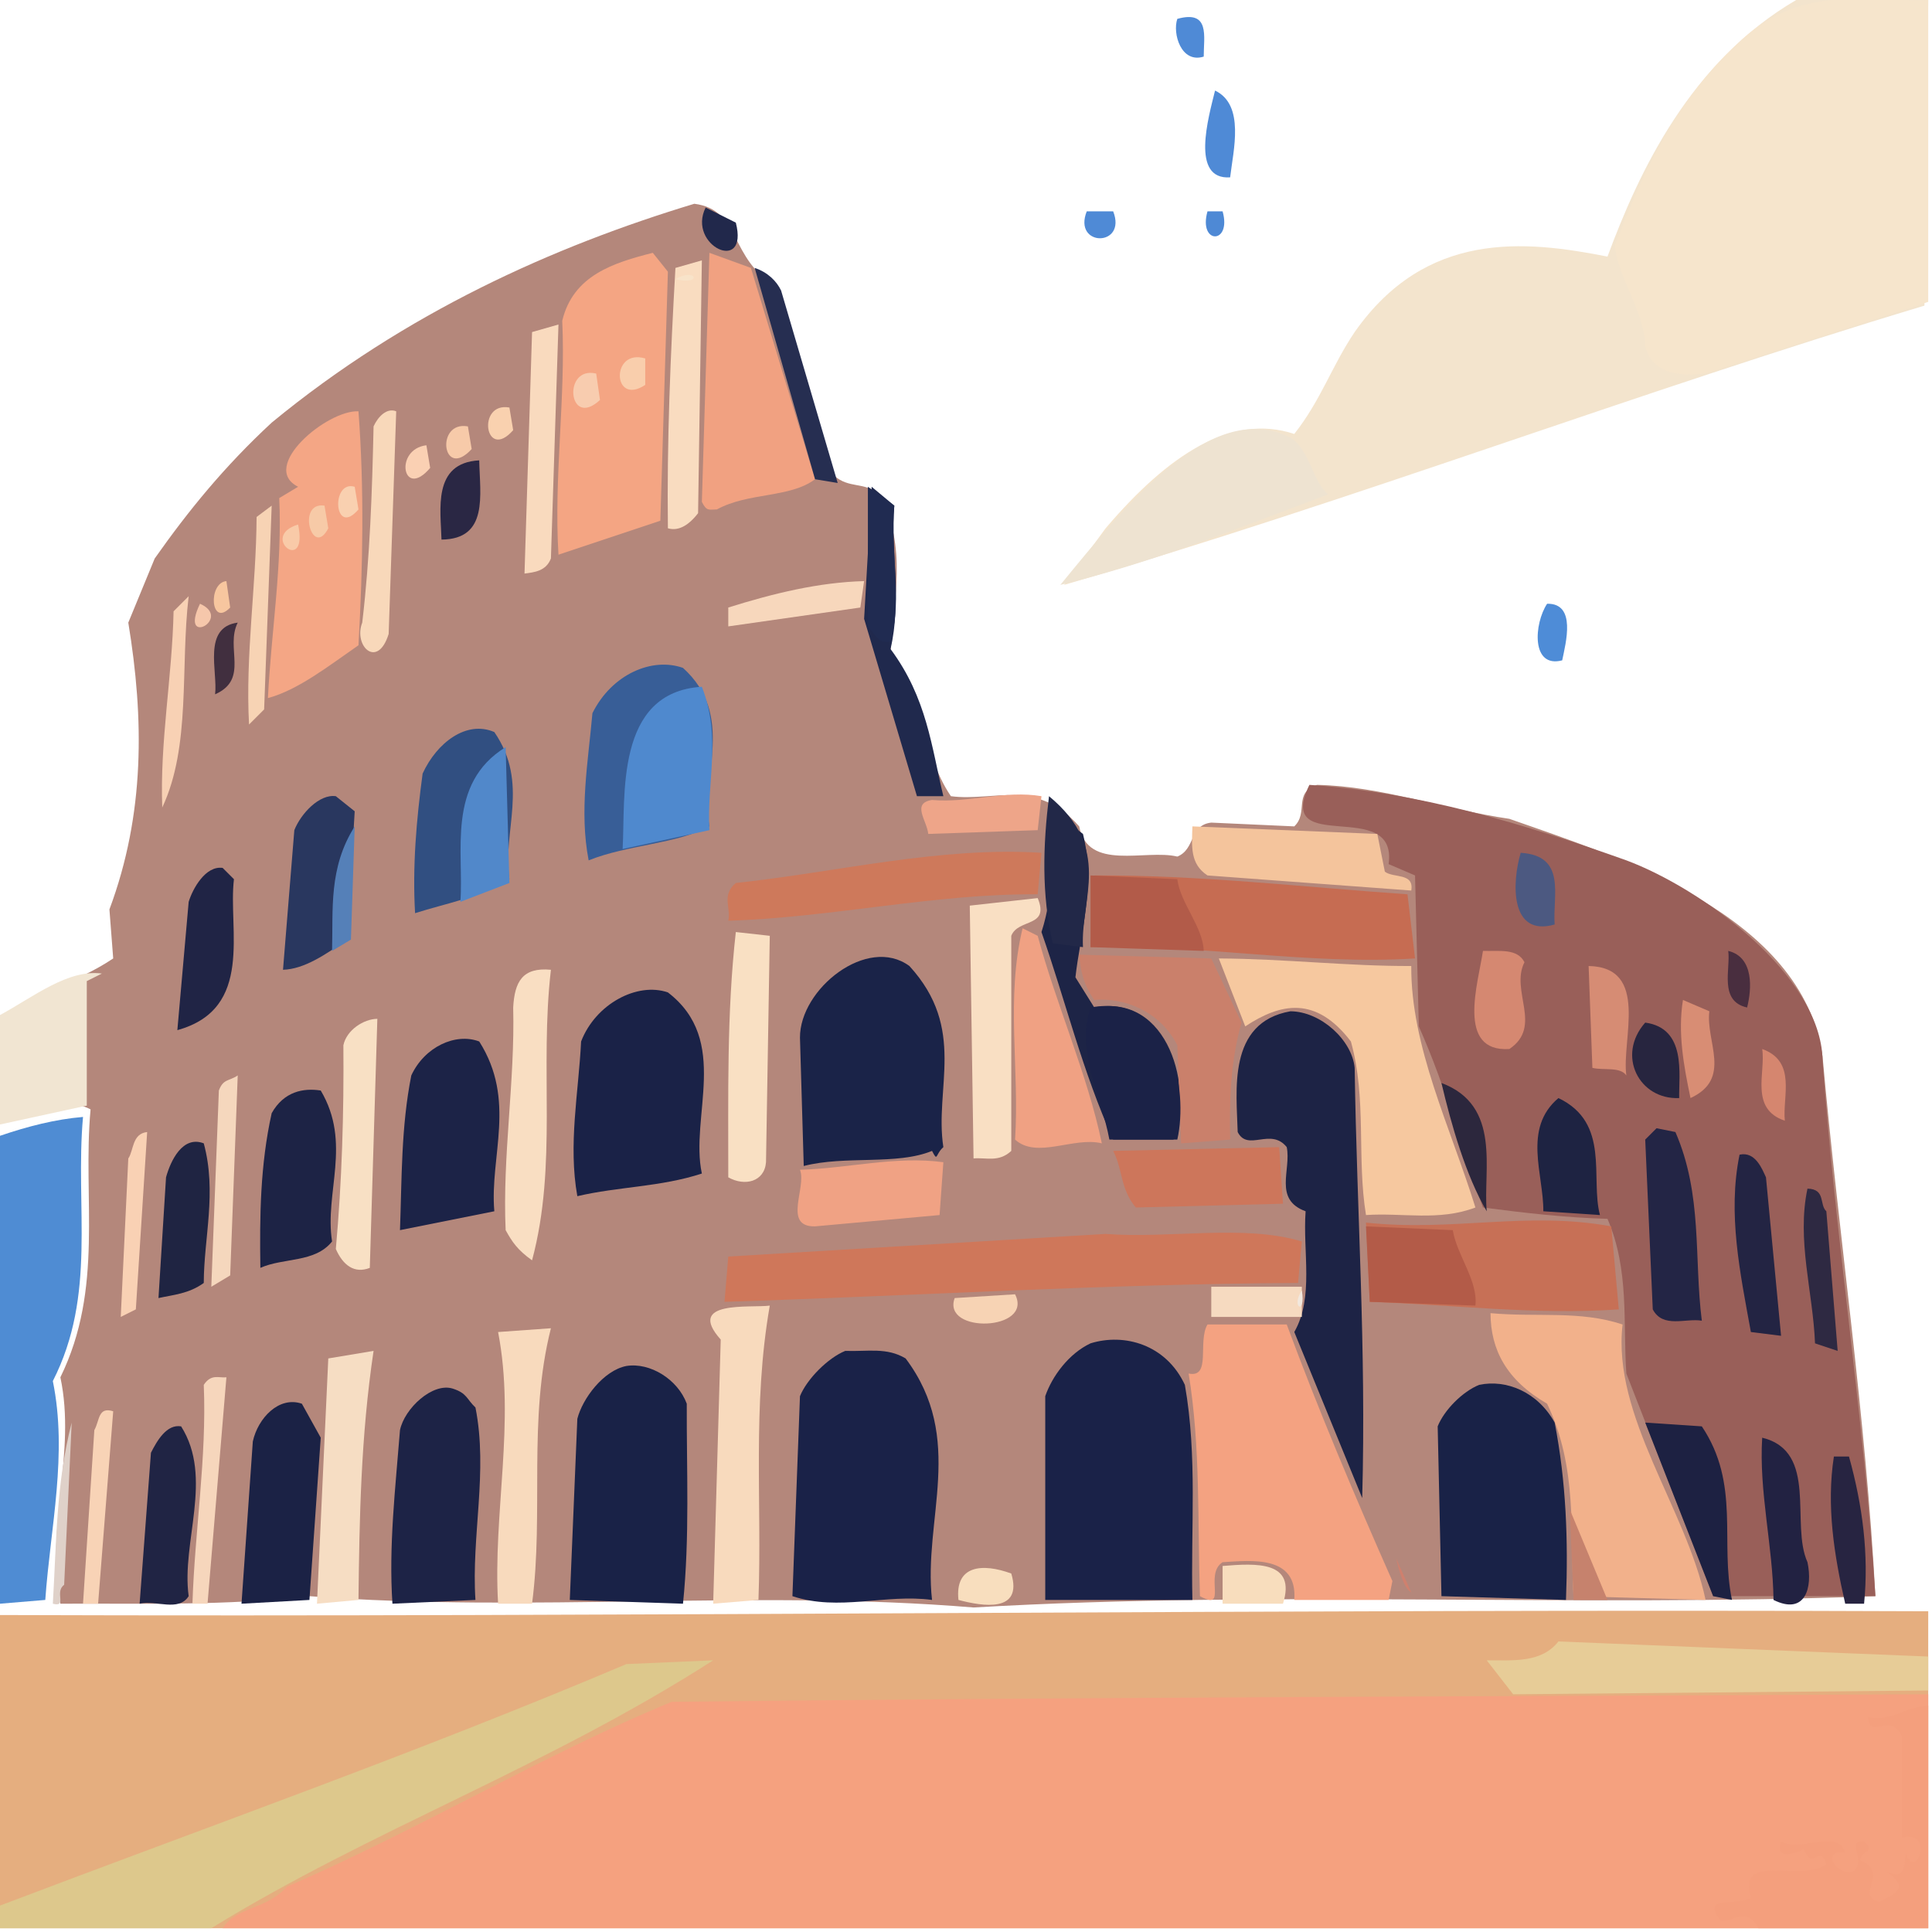 <?xml version="1.0" ?>
<svg xmlns="http://www.w3.org/2000/svg" version="1.1" width="512" height="512">
  <rect width="100%" height="100%" fill="#808080" stroke="none"/>
  <defs/>
  <g>
    <path d="M 0.0 0.0 L 512.0 0.0 L 512.0 512.0 L 0.0 512.0 L 0.0 0.0" stroke-width="0.0" fill="rgb(255, 255, 255)" opacity="1.0" stroke="rgb(0, 0, 0)" stroke-opacity="0.0" stroke-linecap="round" stroke-linejoin="round"/>
    <path d="M 41.0 148.0 L 34.0 165.0 C 38.169 190.333 38.467 215.667 29.0 241.0 L 30.0 254.0 C 20.0 260.703 10.0 262.549 0.0 270.0 L 0.0 295.0 C 8.984 298.037 15.789 289.604 24.0 294.0 C 21.833 317.667 27.607 341.333 16.0 365.0 C 20.273 385.0 11.974 405.0 16.0 425.0 C 38.0 424.879 60.0 425.597 82.0 423.0 C 140.667 427.503 199.333 421.136 258.0 426.0 C 337.667 421.357 417.333 426.003 497.0 423.0 C 494.499 375.333 487.273 327.667 483.0 280.0 C 477.748 242.365 428.759 227.09 400.0 217.0 C 383.0 214.533 366.0 208.333 349.0 208.0 C 342.635 210.147 346.853 215.325 343.0 219.0 L 321.0 218.0 C 315.173 218.625 316.843 225.079 312.0 227.0 C 303.546 224.965 288.273 231.017 286.0 219.0 C 274.667 206.107 263.333 212.513 252.0 211.0 C 243.598 198.627 245.566 183.72 236.0 173.0 C 236.71 159.0 240.662 145.0 233.0 131.0 C 229.0 127.556 225.0 129.595 221.0 126.0 L 206.0 76.0 C 193.041 68.892 196.625 55.611 184.0 54.0 C 146.858 65.241 107.529 82.753 72.0 112.0 C 59.415 123.667 49.928 135.333 41.0 148.0" stroke-width="2.0" fill="rgb(180, 135, 123)" opacity="1.0" stroke="rgb(0, 0, 0)" stroke-opacity="0.0" stroke-linecap="round" stroke-linejoin="round"/>
    <path d="M 511.0 427.0 C 340.667 426.302 170.333 428.589 0.0 428.0 L 0.0 511.0 L 511.0 511.0 L 511.0 427.0" stroke-width="2.0" fill="rgb(229, 174, 127)" opacity="1.0" stroke="rgb(0, 0, 0)" stroke-opacity="0.0" stroke-linecap="round" stroke-linejoin="round"/>
    <path d="M 511.0 449.0 C 400.0 449.544 289.0 449.743 178.0 451.0 C 144.0 465.03 110.0 485.385 76.0 500.0 C 70.651 506.119 62.687 505.243 59.0 511.0 L 511.0 511.0 L 511.0 449.0" stroke-width="2.0" fill="rgb(245, 161, 127)" opacity="1.0" stroke="rgb(0, 0, 0)" stroke-opacity="0.0" stroke-linecap="round" stroke-linejoin="round"/>
    <path d="M 347.0 208.0 C 337.589 227.396 370.491 210.868 368.0 229.0 L 375.0 232.0 L 376.0 272.0 C 383.757 289.44 387.155 304.16 393.0 320.0 C 404.0 321.439 415.0 322.709 426.0 323.0 C 431.859 336.667 430.053 350.333 431.0 364.0 L 454.0 423.0 L 497.0 423.0 C 494.024 375.667 486.391 328.333 483.0 281.0 C 482.617 258.349 450.905 235.428 431.0 228.0 C 403.333 218.135 375.667 209.896 347.0 208.0" stroke-width="2.0" fill="rgb(153, 95, 89)" opacity="1.0" stroke="rgb(0, 0, 0)" stroke-opacity="0.0" stroke-linecap="round" stroke-linejoin="round"/>
    <path d="M 511.0 0.0 L 476.0 0.0 C 447.929 16.417 434.358 45.449 426.0 68.0 C 403.926 63.633 377.904 61.051 359.0 88.0 C 352.927 97.0 350.099 106.0 343.0 115.0 C 326.333 109.493 309.667 120.428 293.0 140.0 L 282.0 155.0 C 358.0 132.841 434.0 103.841 510.0 81.0 L 511.0 0.0" stroke-width="2.0" fill="rgb(243, 228, 205)" opacity="1.0" stroke="rgb(0, 0, 0)" stroke-opacity="0.0" stroke-linecap="round" stroke-linejoin="round"/>
    <path d="M 511.0 0.0 C 494.0 0.715 477.0 -4.717 460.0 12.0 C 443.173 27.744 434.691 47.609 428.0 65.0 C 428.501 73.34 435.917 82.448 436.0 92.0 C 438.586 100.056 446.472 99.461 452.0 99.0 L 511.0 80.0 L 511.0 0.0" stroke-width="2.0" fill="rgb(246, 229, 204)" opacity="1.0" stroke="rgb(0, 0, 0)" stroke-opacity="0.0" stroke-linecap="round" stroke-linejoin="round"/>
    <path d="M 189.0 440.0 L 166.0 441.0 C 110.667 464.439 55.333 483.969 0.0 505.0 L 0.0 511.0 L 56.0 511.0 C 98.334 484.91 145 468.271 189.0 440.0" stroke-width="2.0" fill="rgb(221, 200, 140)" opacity="1.0" stroke="rgb(0, 0, 0)" stroke-opacity="0.0" stroke-linecap="round" stroke-linejoin="round"/>
    <path d="M 320.0 351.0 C 317.319 355.489 321.084 365.275 315.0 364.0 C 318.204 383.667 317.329 403.333 318.0 423.0 C 325.6 427.187 318.936 417.23 324.0 414.0 C 331.539 413.545 343.904 412.039 343.0 424.0 L 368.0 424.0 L 369.0 419.0 C 358.964 396.333 349.389 373.667 341.0 351.0 L 320.0 351.0" stroke-width="2.0" fill="rgb(244, 162, 129)" opacity="1.0" stroke="rgb(0, 0, 0)" stroke-opacity="0.0" stroke-linecap="round" stroke-linejoin="round"/>
    <path d="M 289.0 356.0 C 283.252 358.707 278.842 364.681 277.0 370.0 L 277.0 424.0 L 316.0 424.0 C 315.539 405.0 317.365 386.0 314.0 367.0 C 309.036 356.332 298.003 353.209 289.0 356.0" stroke-width="2.0" fill="rgb(26, 34, 72)" opacity="1.0" stroke="rgb(0, 0, 0)" stroke-opacity="0.0" stroke-linecap="round" stroke-linejoin="round"/>
    <path d="M 224.0 358.0 C 219.432 359.857 213.857 365.432 212.0 370.0 L 210.0 423.0 C 222.333 427.109 234.667 422.324 247.0 424.0 C 244.574 402.667 256.028 381.333 240.0 360.0 C 235.0 357.005 230.0 358.209 224.0 358.0" stroke-width="2.0" fill="rgb(26, 34, 72)" opacity="1.0" stroke="rgb(0, 0, 0)" stroke-opacity="0.0" stroke-linecap="round" stroke-linejoin="round"/>
    <path d="M 22.0 296.0 C 14.667 296.614 7.333 298.503 0.0 301.0 L 0.0 425.0 L 12.0 424.0 C 13.369 404.667 17.963 385.333 14.0 366.0 C 25.709 343.0 19.861 320.0 22.0 296.0" stroke-width="2.0" fill="rgb(79, 140, 211)" opacity="1.0" stroke="rgb(0, 0, 0)" stroke-opacity="0.0" stroke-linecap="round" stroke-linejoin="round"/>
    <path d="M 342.0 268.0 C 325.101 270.933 327.739 289.429 328.0 300.0 C 330.698 305.315 336.738 298.685 341.0 304.0 C 342.242 310.018 337.41 317.863 346.0 321.0 C 345.213 331.734 348.268 343.764 343.0 353.0 L 361.0 397.0 C 362.091 357.001 359.571 321.333 359.0 283.0 C 358.325 275.666 350.05 268.06 342.0 268.0" stroke-width="2.0" fill="rgb(29, 35, 69)" opacity="1.0" stroke="rgb(0, 0, 0)" stroke-opacity="0.0" stroke-linecap="round" stroke-linejoin="round"/>
    <path d="M 395.0 348.0 C 395.031 357.717 399.241 365.769 410.0 372.0 C 418.146 389.0 416.043 406.0 417.0 423.0 L 452.0 424.0 C 446.823 399.667 427.195 375.333 430.0 351.0 C 418.667 347.241 407.333 349.124 395.0 348.0" stroke-width="2.0" fill="rgb(242, 177, 139)" opacity="1.0" stroke="rgb(0, 0, 0)" stroke-opacity="0.0" stroke-linecap="round" stroke-linejoin="round"/>
    <path d="M 345.0 329.0 C 329.637 324.365 310.022 328.31 293.0 327.0 L 193.0 333.0 L 192.0 345.0 C 242.667 343.384 293.333 340.254 344.0 340.0 L 345.0 329.0" stroke-width="2.0" fill="rgb(207, 119, 90)" opacity="1.0" stroke="rgb(0, 0, 0)" stroke-opacity="0.0" stroke-linecap="round" stroke-linejoin="round"/>
    <path d="M 173.0 67.0 C 162.642 69.628 151.893 72.939 149.0 85.0 C 149.944 105.667 146.736 126.333 148.0 147.0 L 175.0 138.0 L 177.0 72.0 L 173.0 67.0" stroke-width="2.0" fill="rgb(244, 165, 131)" opacity="1.0" stroke="rgb(0, 0, 0)" stroke-opacity="0.0" stroke-linecap="round" stroke-linejoin="round"/>
    <path d="M 323.0 254.0 L 330.0 272.0 C 339.333 265.852 348.667 263.784 358.0 276.0 C 362.271 291.333 359.508 306.667 362.0 322.0 C 371.667 321.342 381.333 323.676 391.0 320.0 C 384.37 298.667 373.852 277.333 374.0 256.0 C 357.333 256.074 340.667 254.098 323.0 254.0" stroke-width="2.0" fill="rgb(246, 200, 159)" opacity="1.0" stroke="rgb(0, 0, 0)" stroke-opacity="0.0" stroke-linecap="round" stroke-linejoin="round"/>
    <path d="M 241.0 256.0 C 229.872 247.82 211.937 262.055 212.0 275.0 L 213.0 309.0 C 224.048 306.151 237.601 308.864 247.0 305.0 C 248.575 308.065 247.797 305.954 250.0 304.0 C 247.579 288.333 256.256 272.667 241.0 256.0" stroke-width="2.0" fill="rgb(26, 35, 72)" opacity="1.0" stroke="rgb(0, 0, 0)" stroke-opacity="0.0" stroke-linecap="round" stroke-linejoin="round"/>
    <path d="M 392.0 367.0 C 387.64 368.738 382.738 373.64 381.0 378.0 L 382.0 423.0 L 415.0 424.0 C 415.611 408.333 415.062 392.667 412.0 377.0 C 407.477 368.82 399.138 365.487 392.0 367.0" stroke-width="2.0" fill="rgb(25, 34, 71)" opacity="1.0" stroke="rgb(0, 0, 0)" stroke-opacity="0.0" stroke-linecap="round" stroke-linejoin="round"/>
    <path d="M 166.0 362.0 C 159.911 363.183 154.35 370.656 153.0 376.0 L 151.0 424.0 L 181.0 425.0 C 182.809 407.333 181.935 389.667 182.0 372.0 C 179.626 365.551 172.272 360.991 166.0 362.0" stroke-width="2.0" fill="rgb(25, 34, 71)" opacity="1.0" stroke="rgb(0, 0, 0)" stroke-opacity="0.0" stroke-linecap="round" stroke-linejoin="round"/>
    <path d="M 289.0 251.0 C 317.667 250.136 346.333 255.802 375.0 254.0 L 373.0 237.0 C 345.333 235.086 317.667 231.853 290.0 232.0 L 289.0 251.0" stroke-width="2.0" fill="rgb(198, 108, 82)" opacity="1.0" stroke="rgb(0, 0, 0)" stroke-opacity="0.0" stroke-linecap="round" stroke-linejoin="round"/>
    <path d="M 177.0 263.0 C 168.886 260.19 157.829 266.038 154.0 276.0 C 153.316 289.667 150.542 303.333 153.0 317.0 C 164.0 314.426 175.0 314.59 186.0 311.0 C 182.757 295.929 193.652 275.763 177.0 263.0" stroke-width="2.0" fill="rgb(26, 34, 71)" opacity="1.0" stroke="rgb(0, 0, 0)" stroke-opacity="0.0" stroke-linecap="round" stroke-linejoin="round"/>
    <path d="M 362.0 324.0 L 363.0 345.0 C 385.0 345.767 407.0 348.526 429.0 347.0 L 427.0 325.0 C 404.568 320.893 385.202 326.469 362.0 324.0" stroke-width="2.0" fill="rgb(199, 112, 86)" opacity="1.0" stroke="rgb(0, 0, 0)" stroke-opacity="0.0" stroke-linecap="round" stroke-linejoin="round"/>
    <path d="M 181.0 177.0 C 172.863 174.097 162.153 178.623 157.0 189.0 C 155.849 202.0 153.478 215.0 156.0 228.0 C 166.388 223.839 179.26 223.699 188.0 219.0 C 185.606 205.632 195.006 189.713 181.0 177.0" stroke-width="2.0" fill="rgb(56, 94, 151)" opacity="1.0" stroke="rgb(0, 0, 0)" stroke-opacity="0.0" stroke-linecap="round" stroke-linejoin="round"/>
    <path d="M 95.0 109.0 C 86.675 108.589 68.591 123.762 79.0 129.0 L 74.0 132.0 C 74.858 149.667 71.888 167.333 71.0 185.0 C 79.0 182.844 87.0 176.545 95.0 171.0 C 96.169 150.03 96.558 129.824 95.0 109.0" stroke-width="2.0" fill="rgb(244, 166, 133)" opacity="1.0" stroke="rgb(0, 0, 0)" stroke-opacity="0.0" stroke-linecap="round" stroke-linejoin="round"/>
    <path d="M 394.0 440.0 L 401.0 449.0 L 511.0 448.0 L 511.0 439.0 L 413.0 435.0 C 408.468 440.774 401.043 439.965 394.0 440.0" stroke-width="2.0" fill="rgb(231, 204, 151)" opacity="1.0" stroke="rgb(0, 0, 0)" stroke-opacity="0.0" stroke-linecap="round" stroke-linejoin="round"/>
    <path d="M 188.0 67.0 L 186.0 133.0 C 187.269 135.504 187.769 135.06 190.0 135.0 C 198.34 130.428 209.324 132.017 216.0 127.0 L 199.0 71.0 L 188.0 67.0" stroke-width="2.0" fill="rgb(241, 161, 129)" opacity="1.0" stroke="rgb(0, 0, 0)" stroke-opacity="0.0" stroke-linecap="round" stroke-linejoin="round"/>
    <path d="M 352.0 131.0 C 348.059 128.125 346.999 118.94 342.0 116.0 C 320.972 105.263 297.947 134.354 281.0 155.0 C 304.667 149.325 328.333 139.919 352.0 131.0" stroke-width="2.0" fill="rgb(238, 227, 209)" opacity="1.0" stroke="rgb(0, 0, 0)" stroke-opacity="0.0" stroke-linecap="round" stroke-linejoin="round"/>
    <path d="M 279.0 215.0 C 278.732 225.667 279.478 236.333 276.0 247.0 C 282.411 265.333 286.745 283.667 295.0 302.0 L 311.0 302.0 C 316.312 288.693 309.877 263.184 290.0 267.0 L 285.0 259.0 C 286.233 247.774 290.412 234.697 287.0 221.0 L 279.0 215.0" stroke-width="2.0" fill="rgb(29, 36, 70)" opacity="1.0" stroke="rgb(0, 0, 0)" stroke-opacity="0.0" stroke-linecap="round" stroke-linejoin="round"/>
    <path d="M 120.0 368.0 C 114.656 366.298 107.183 373.244 106.0 379.0 C 104.796 394.333 102.978 409.667 104.0 425.0 L 126.0 424.0 C 124.878 407.0 129.382 390.0 126.0 373.0 C 123.591 370.721 123.826 369.241 120.0 368.0" stroke-width="2.0" fill="rgb(29, 35, 70)" opacity="1.0" stroke="rgb(0, 0, 0)" stroke-opacity="0.0" stroke-linecap="round" stroke-linejoin="round"/>
    <path d="M 511.0 452.0 C 504.554 452.354 501.153 456.462 495.0 455.0 C 495.857 461.493 500.408 453.507 504.0 460.0 L 504.0 487.0 C 512.821 484.639 507.712 499.025 505.0 491.0 C 504.853 498.162 502.48 497.005 500.0 496.0 C 505.816 500.178 502.854 501.697 498.0 504.0 C 491.397 502.288 500.992 496.367 493.0 493.0 C 492.883 490.591 497.314 490.826 494.0 488.0 C 488.923 487.389 494.927 493.49 491.0 496.0 C 486.873 497.325 482.201 490.011 489.0 491.0 C 487.106 484.437 477.165 491.012 472.0 488.0 C 470.024 493.292 476.536 491.029 478.0 490.0 C 480.494 496.174 482.109 488.374 484.0 494.0 C 477.09 499.268 460.383 490.337 464.0 503.0 C 459.636 505.199 450.657 502.179 456.0 509.0 C 459.333 509.569 462.667 504.95 466.0 511.0 L 511.0 511.0 L 511.0 452.0" stroke-width="2.0" fill="rgb(244, 159, 125)" opacity="1.0" stroke="rgb(0, 0, 0)" stroke-opacity="0.0" stroke-linecap="round" stroke-linejoin="round"/>
    <path d="M 127.0 276.0 C 120.678 273.609 112.469 277.486 109.0 285.0 C 106.28 298.667 106.503 312.333 106.0 326.0 L 131.0 321.0 C 129.737 306.333 136.933 291.667 127.0 276.0" stroke-width="2.0" fill="rgb(28, 35, 71)" opacity="1.0" stroke="rgb(0, 0, 0)" stroke-opacity="0.0" stroke-linecap="round" stroke-linejoin="round"/>
    <path d="M 286.0 253.0 C 286.288 257.0 287.131 261.0 290.0 265.0 C 297.578 264.284 307.349 267.781 312.0 277.0 L 313.0 303.0 L 326.0 302.0 C 325.789 291.667 326.098 281.333 329.0 271.0 L 321.0 254.0 L 286.0 253.0" stroke-width="2.0" fill="rgb(202, 128, 107)" opacity="1.0" stroke="rgb(0, 0, 0)" stroke-opacity="0.0" stroke-linecap="round" stroke-linejoin="round"/>
    <path d="M 131.0 194.0 C 123.622 190.81 115.754 196.808 112.0 205.0 C 110.342 217.333 109.281 229.667 110.0 242.0 C 118.333 239.329 126.667 238.029 135.0 233.0 C 133.044 220.333 140.403 207.667 131.0 194.0" stroke-width="2.0" fill="rgb(49, 79, 129)" opacity="1.0" stroke="rgb(0, 0, 0)" stroke-opacity="0.0" stroke-linecap="round" stroke-linejoin="round"/>
    <path d="M 204.0 346.0 C 198.804 346.681 181.596 344.47 191.0 355.0 L 189.0 425.0 L 201.0 424.0 C 201.956 398.333 199.343 372.667 204.0 346.0" stroke-width="2.0" fill="rgb(248, 218, 189)" opacity="1.0" stroke="rgb(0, 0, 0)" stroke-opacity="0.0" stroke-linecap="round" stroke-linejoin="round"/>
    <path d="M 276.0 226.0 C 249.0 224.296 222.0 231.113 195.0 234.0 C 191.056 237.333 193.824 240.667 193.0 244.0 C 220.333 243.188 247.667 236.774 275.0 237.0 L 276.0 226.0" stroke-width="2.0" fill="rgb(206, 121, 91)" opacity="1.0" stroke="rgb(0, 0, 0)" stroke-opacity="0.0" stroke-linecap="round" stroke-linejoin="round"/>
    <path d="M 80.0 372.0 C 73.911 369.899 68.35 375.837 67.0 382.0 L 64.0 425.0 L 82.0 424.0 L 85.0 381.0 L 80.0 372.0" stroke-width="2.0" fill="rgb(27, 34, 69)" opacity="1.0" stroke="rgb(0, 0, 0)" stroke-opacity="0.0" stroke-linecap="round" stroke-linejoin="round"/>
    <path d="M 271.0 246.0 C 266.474 264.667 270.231 283.333 269.0 302.0 C 274.802 307.255 284.568 301.144 292.0 303.0 C 288.178 284.667 279.929 266.333 275.0 248.0 L 271.0 246.0" stroke-width="2.0" fill="rgb(240, 161, 131)" opacity="1.0" stroke="rgb(0, 0, 0)" stroke-opacity="0.0" stroke-linecap="round" stroke-linejoin="round"/>
    <path d="M 275.0 238.0 L 257.0 240.0 L 258.0 307.0 C 261.333 306.69 264.667 308.111 268.0 305.0 L 268.0 248.0 C 269.822 243.32 278.257 245.883 275.0 238.0" stroke-width="2.0" fill="rgb(249, 223, 195)" opacity="1.0" stroke="rgb(0, 0, 0)" stroke-opacity="0.0" stroke-linecap="round" stroke-linejoin="round"/>
    <path d="M 186.0 182.0 C 162.838 183.42 165.803 211.192 165.0 225.0 L 188.0 220.0 C 187.224 207.667 191.271 195.333 186.0 182.0" stroke-width="2.0" fill="rgb(79, 137, 206)" opacity="1.0" stroke="rgb(0, 0, 0)" stroke-opacity="0.0" stroke-linecap="round" stroke-linejoin="round"/>
    <path d="M 85.0 289.0 C 80.388 288.271 75.223 289.264 72.0 295.0 C 68.959 308.667 68.79 322.333 69.0 336.0 C 75.138 333.242 83.477 334.701 88.0 329.0 C 85.95 316.0 93.294 303.0 85.0 289.0" stroke-width="2.0" fill="rgb(29, 35, 69)" opacity="1.0" stroke="rgb(0, 0, 0)" stroke-opacity="0.0" stroke-linecap="round" stroke-linejoin="round"/>
    <path d="M 27.0 258.0 C 18.0 256.815 9.0 264.113 0.0 269.0 L 0.0 298.0 L 23.0 293.0 L 23.0 260.0 L 27.0 258.0" stroke-width="2.0" fill="rgb(241, 229, 210)" opacity="1.0" stroke="rgb(0, 0, 0)" stroke-opacity="0.0" stroke-linecap="round" stroke-linejoin="round"/>
    <path d="M 132.0 353.0 C 136.638 377.0 130.581 401.0 132.0 425.0 L 141.0 425.0 C 144.177 400.667 139.841 376.333 146.0 352.0 L 132.0 353.0" stroke-width="2.0" fill="rgb(248, 218, 189)" opacity="1.0" stroke="rgb(0, 0, 0)" stroke-opacity="0.0" stroke-linecap="round" stroke-linejoin="round"/>
    <path d="M 316.0 219.0 C 315.84 224.284 315.324 228.944 320.0 232.0 L 374.0 236.0 C 374.802 231.204 369.272 232.777 367.0 231.0 L 365.0 221.0 L 316.0 219.0" stroke-width="2.0" fill="rgb(244, 196, 156)" opacity="1.0" stroke="rgb(0, 0, 0)" stroke-opacity="0.0" stroke-linecap="round" stroke-linejoin="round"/>
    <path d="M 99.0 358.0 L 87.0 360.0 L 84.0 425.0 L 95.0 424.0 C 95.251 402.333 95.617 380.667 99.0 358.0" stroke-width="2.0" fill="rgb(246, 221, 195)" opacity="1.0" stroke="rgb(0, 0, 0)" stroke-opacity="0.0" stroke-linecap="round" stroke-linejoin="round"/>
    <path d="M 146.0 257.0 C 138.442 256.282 136.377 260.179 136.0 267.0 C 136.494 286.667 133.12 306.333 134.0 326.0 C 135.748 329.161 137.14 331.239 141.0 334.0 C 147.801 308.653 142.937 283.343 146.0 257.0" stroke-width="2.0" fill="rgb(249, 222, 194)" opacity="1.0" stroke="rgb(0, 0, 0)" stroke-opacity="0.0" stroke-linecap="round" stroke-linejoin="round"/>
    <path d="M 289.0 267.0 C 285.016 278.667 291.861 290.333 294.0 302.0 L 312.0 302.0 C 314.982 288.802 310.542 263.016 289.0 267.0" stroke-width="2.0" fill="rgb(27, 34, 71)" opacity="1.0" stroke="rgb(0, 0, 0)" stroke-opacity="0.0" stroke-linecap="round" stroke-linejoin="round"/>
    <path d="M 89.0 211.0 C 84.64 210.369 79.738 215.606 78.0 220.0 L 75.0 257.0 C 80.667 256.829 86.333 252.925 92.0 249.0 L 94.0 215.0 L 89.0 211.0" stroke-width="2.0" fill="rgb(41, 55, 95)" opacity="1.0" stroke="rgb(0, 0, 0)" stroke-opacity="0.0" stroke-linecap="round" stroke-linejoin="round"/>
    <path d="M 195.0 247.0 C 192.569 268.667 193.026 290.333 193.0 312.0 C 197.376 314.485 202.593 313.181 203.0 308.0 L 204.0 248.0 L 195.0 247.0" stroke-width="2.0" fill="rgb(249, 224, 195)" opacity="1.0" stroke="rgb(0, 0, 0)" stroke-opacity="0.0" stroke-linecap="round" stroke-linejoin="round"/>
    <path d="M 295.0 305.0 C 297.596 310.0 296.828 315.0 301.0 320.0 L 340.0 319.0 L 339.0 304.0 L 295.0 305.0" stroke-width="2.0" fill="rgb(205, 118, 91)" opacity="1.0" stroke="rgb(0, 0, 0)" stroke-opacity="0.0" stroke-linecap="round" stroke-linejoin="round"/>
    <path d="M 231.0 129.0 L 229.0 164.0 L 243.0 211.0 L 250.0 211.0 C 246.869 198.0 245.669 185.0 236.0 172.0 C 238.969 159.333 236.075 146.667 237.0 134.0 L 231.0 129.0" stroke-width="2.0" fill="rgb(32, 41, 77)" opacity="1.0" stroke="rgb(0, 0, 0)" stroke-opacity="0.0" stroke-linecap="round" stroke-linejoin="round"/>
    <path d="M 439.0 299.0 L 436.0 302.0 L 438.0 347.0 C 440.698 352.11 446.738 349.26 451.0 350.0 C 448.888 333.333 451.253 316.667 444.0 300.0 L 439.0 299.0" stroke-width="2.0" fill="rgb(35, 37, 69)" opacity="1.0" stroke="rgb(0, 0, 0)" stroke-opacity="0.0" stroke-linecap="round" stroke-linejoin="round"/>
    <path d="M 100.0 270.0 C 96.408 270.032 91.857 272.94 91.0 277.0 C 91.152 295.0 90.622 313.0 89.0 331.0 C 90.884 335.292 93.913 337.607 98.0 336.0 L 100.0 270.0" stroke-width="2.0" fill="rgb(248, 224, 196)" opacity="1.0" stroke="rgb(0, 0, 0)" stroke-opacity="0.0" stroke-linecap="round" stroke-linejoin="round"/>
    <path d="M 186.0 69.0 L 179.0 71.0 C 177.682 94.0 176.709 117.0 177.0 140.0 C 179.667 140.777 182.333 139.443 185.0 136.0 L 186.0 69.0" stroke-width="2.0" fill="rgb(249, 220, 192)" opacity="1.0" stroke="rgb(0, 0, 0)" stroke-opacity="0.0" stroke-linecap="round" stroke-linejoin="round"/>
    <path d="M 48.0 378.0 C 44.183 377.348 41.617 381.802 40.0 385.0 L 37.0 425.0 C 41.262 423.953 47.302 427.268 50.0 423.0 C 48.016 408.664 56.622 391.67 48.0 378.0" stroke-width="2.0" fill="rgb(32, 36, 68)" opacity="1.0" stroke="rgb(0, 0, 0)" stroke-opacity="0.0" stroke-linecap="round" stroke-linejoin="round"/>
    <path d="M 250.0 308.0 C 237.333 306.273 224.667 309.655 212.0 310.0 C 213.852 314.594 207.317 325.164 216.0 325.0 L 249.0 322.0 L 250.0 308.0" stroke-width="2.0" fill="rgb(240, 162, 132)" opacity="1.0" stroke="rgb(0, 0, 0)" stroke-opacity="0.0" stroke-linecap="round" stroke-linejoin="round"/>
    <path d="M 436.0 377.0 L 454.0 423.0 L 459.0 424.0 C 455.747 408.667 461.283 393.333 451.0 378.0 L 436.0 377.0" stroke-width="2.0" fill="rgb(29, 33, 66)" opacity="1.0" stroke="rgb(0, 0, 0)" stroke-opacity="0.0" stroke-linecap="round" stroke-linejoin="round"/>
    <path d="M 362.0 325.0 L 363.0 345.0 L 391.0 346.0 C 391.717 339.333 386.075 332.667 385.0 326.0 L 362.0 325.0" stroke-width="2.0" fill="rgb(179, 91, 72)" opacity="1.0" stroke="rgb(0, 0, 0)" stroke-opacity="0.0" stroke-linecap="round" stroke-linejoin="round"/>
    <path d="M 289.0 232.0 L 289.0 251.0 L 319.0 252.0 C 318.82 245.667 312.786 239.333 312.0 233.0 L 289.0 232.0" stroke-width="2.0" fill="rgb(178, 91, 73)" opacity="1.0" stroke="rgb(0, 0, 0)" stroke-opacity="0.0" stroke-linecap="round" stroke-linejoin="round"/>
    <path d="M 148.0 86.0 L 141.0 88.0 L 139.0 152.0 C 141.656 151.656 144.711 151.353 146.0 148.0 L 148.0 86.0" stroke-width="2.0" fill="rgb(249, 218, 190)" opacity="1.0" stroke="rgb(0, 0, 0)" stroke-opacity="0.0" stroke-linecap="round" stroke-linejoin="round"/>
    <path d="M 59.0 230.0 C 54.487 229.366 51.075 235.468 50.0 239.0 L 47.0 273.0 C 67.5 267.333 60.385 246.266 62.0 233.0 L 59.0 230.0" stroke-width="2.0" fill="rgb(32, 36, 69)" opacity="1.0" stroke="rgb(0, 0, 0)" stroke-opacity="0.0" stroke-linecap="round" stroke-linejoin="round"/>
    <path d="M 54.0 303.0 C 48.433 300.855 45.231 307.53 44.0 312.0 L 42.0 344.0 C 46.0 343.112 50.0 342.878 54.0 340.0 C 54.026 328.0 57.515 316.0 54.0 303.0" stroke-width="2.0" fill="rgb(31, 36, 66)" opacity="1.0" stroke="rgb(0, 0, 0)" stroke-opacity="0.0" stroke-linecap="round" stroke-linejoin="round"/>
    <path d="M 134.0 198.0 C 118.231 207.714 123.006 225.965 122.0 239.0 L 135.0 234.0 L 134.0 198.0" stroke-width="2.0" fill="rgb(81, 136, 202)" opacity="1.0" stroke="rgb(0, 0, 0)" stroke-opacity="0.0" stroke-linecap="round" stroke-linejoin="round"/>
    <path d="M 461.0 306.0 C 457.791 321.667 461.158 337.333 464.0 353.0 L 472.0 354.0 L 468.0 312.0 C 467.03 309.939 465.236 305.053 461.0 306.0" stroke-width="2.0" fill="rgb(35, 36, 67)" opacity="1.0" stroke="rgb(0, 0, 0)" stroke-opacity="0.0" stroke-linecap="round" stroke-linejoin="round"/>
    <path d="M 413.0 291.0 C 403.443 299.083 409.097 311.272 409.0 321.0 L 424.0 322.0 C 421.405 312.136 426.831 297.604 413.0 291.0" stroke-width="2.0" fill="rgb(30, 35, 66)" opacity="1.0" stroke="rgb(0, 0, 0)" stroke-opacity="0.0" stroke-linecap="round" stroke-linejoin="round"/>
    <path d="M 105.0 109.0 C 102.535 107.996 100.182 110.388 99.0 113.0 C 98.621 130.333 98.045 147.667 96.0 165.0 C 93.581 171.187 100.062 177.463 103.0 168.0 L 105.0 109.0" stroke-width="2.0" fill="rgb(248, 216, 186)" opacity="1.0" stroke="rgb(0, 0, 0)" stroke-opacity="0.0" stroke-linecap="round" stroke-linejoin="round"/>
    <path d="M 467.0 381.0 C 466.108 395.333 469.828 409.667 470.0 424.0 C 478.455 428.165 480.43 420.712 479.0 414.0 C 474.407 403.839 481.98 384.689 467.0 381.0" stroke-width="2.0" fill="rgb(34, 34, 66)" opacity="1.0" stroke="rgb(0, 0, 0)" stroke-opacity="0.0" stroke-linecap="round" stroke-linejoin="round"/>
    <path d="M 278.0 211.0 C 276.42 224.0 275.963 237.0 279.0 250.0 L 287.0 251.0 C 286.307 238.0 294.915 225.0 278.0 211.0" stroke-width="2.0" fill="rgb(34, 40, 72)" opacity="1.0" stroke="rgb(0, 0, 0)" stroke-opacity="0.0" stroke-linecap="round" stroke-linejoin="round"/>
    <path d="M 200.0 71.0 L 216.0 127.0 L 222.0 128.0 L 207.0 77.0 C 205.818 74.52 203.465 72.147 200.0 71.0" stroke-width="2.0" fill="rgb(38, 46, 81)" opacity="1.0" stroke="rgb(0, 0, 0)" stroke-opacity="0.0" stroke-linecap="round" stroke-linejoin="round"/>
    <path d="M 63.0 285.0 C 60.681 286.57 59.161 285.855 58.0 289.0 L 56.0 341.0 L 61.0 338.0 L 63.0 285.0" stroke-width="2.0" fill="rgb(245, 215, 189)" opacity="1.0" stroke="rgb(0, 0, 0)" stroke-opacity="0.0" stroke-linecap="round" stroke-linejoin="round"/>
    <path d="M 393.0 252.0 C 391.783 260.374 385.799 278.907 400.0 278.0 C 408.94 271.981 400.141 262.586 404.0 255.0 C 402.107 251.277 397.395 252.116 393.0 252.0" stroke-width="2.0" fill="rgb(213, 136, 113)" opacity="1.0" stroke="rgb(0, 0, 0)" stroke-opacity="0.0" stroke-linecap="round" stroke-linejoin="round"/>
    <path d="M 60.0 365.0 C 58.0 365.228 56.0 363.992 54.0 367.0 C 54.818 386.333 51.61 405.667 51.0 425.0 L 55.0 425.0 L 60.0 365.0" stroke-width="2.0" fill="rgb(246, 214, 188)" opacity="1.0" stroke="rgb(0, 0, 0)" stroke-opacity="0.0" stroke-linecap="round" stroke-linejoin="round"/>
    <path d="M 486.0 386.0 C 483.985 399.0 486.035 412.0 489.0 425.0 L 494.0 425.0 C 495.295 412.0 493.614 399.0 490.0 386.0 L 486.0 386.0" stroke-width="2.0" fill="rgb(39, 36, 65)" opacity="1.0" stroke="rgb(0, 0, 0)" stroke-opacity="0.0" stroke-linecap="round" stroke-linejoin="round"/>
    <path d="M 276.0 211.0 C 266.333 209.35 256.667 212.851 247.0 212.0 C 241.481 212.857 245.629 217.408 246.0 221.0 L 275.0 220.0 L 276.0 211.0" stroke-width="2.0" fill="rgb(238, 165, 137)" opacity="1.0" stroke="rgb(0, 0, 0)" stroke-opacity="0.0" stroke-linecap="round" stroke-linejoin="round"/>
    <path d="M 72.0 134.0 L 68.0 137.0 C 67.908 155.333 64.996 173.667 66.0 192.0 L 70.0 188.0 L 72.0 134.0" stroke-width="2.0" fill="rgb(247, 211, 180)" opacity="1.0" stroke="rgb(0, 0, 0)" stroke-opacity="0.0" stroke-linecap="round" stroke-linejoin="round"/>
    <path d="M 230.0 129.0 L 230.0 166.0 C 232.091 168.322 232.854 170.686 236.0 170.0 C 239.312 158.0 235.785 146.0 237.0 134.0 L 230.0 129.0" stroke-width="2.0" fill="rgb(32, 43, 81)" opacity="1.0" stroke="rgb(0, 0, 0)" stroke-opacity="0.0" stroke-linecap="round" stroke-linejoin="round"/>
    <path d="M 421.0 256.0 L 422.0 283.0 C 425.129 283.722 429.341 282.638 431.0 285.0 C 429.677 275.49 437.242 256.341 421.0 256.0" stroke-width="2.0" fill="rgb(214, 140, 116)" opacity="1.0" stroke="rgb(0, 0, 0)" stroke-opacity="0.0" stroke-linecap="round" stroke-linejoin="round"/>
    <path d="M 479.0 315.0 C 476.091 328.667 480.459 342.333 481.0 356.0 L 487.0 358.0 L 484.0 321.0 C 482.07 319.242 483.913 315.125 479.0 315.0" stroke-width="2.0" fill="rgb(46, 41, 66)" opacity="1.0" stroke="rgb(0, 0, 0)" stroke-opacity="0.0" stroke-linecap="round" stroke-linejoin="round"/>
    <path d="M 229.0 154.0 C 217.0 154.321 205.0 157.237 193.0 161.0 L 193.0 166.0 L 228.0 161.0 L 229.0 154.0" stroke-width="2.0" fill="rgb(247, 215, 188)" opacity="1.0" stroke="rgb(0, 0, 0)" stroke-opacity="0.0" stroke-linecap="round" stroke-linejoin="round"/>
    <path d="M 30.0 374.0 C 25.962 372.734 26.459 376.359 25.0 379.0 L 22.0 425.0 L 26.0 425.0 L 30.0 374.0" stroke-width="2.0" fill="rgb(248, 211, 182)" opacity="1.0" stroke="rgb(0, 0, 0)" stroke-opacity="0.0" stroke-linecap="round" stroke-linejoin="round"/>
    <path d="M 39.0 300.0 C 34.962 300.431 35.459 304.928 34.0 307.0 L 32.0 349.0 L 36.0 347.0 L 39.0 300.0" stroke-width="2.0" fill="rgb(249, 209, 180)" opacity="1.0" stroke="rgb(0, 0, 0)" stroke-opacity="0.0" stroke-linecap="round" stroke-linejoin="round"/>
    <path d="M 50.0 158.0 L 46.0 162.0 C 45.643 179.333 42.334 196.667 43.0 214.0 C 50.66 197.665 47.747 177.002 50.0 158.0" stroke-width="2.0" fill="rgb(248, 209, 180)" opacity="1.0" stroke="rgb(0, 0, 0)" stroke-opacity="0.0" stroke-linecap="round" stroke-linejoin="round"/>
    <path d="M 382.0 287.0 C 384.584 298.004 388.493 311.661 394.0 321.0 C 392.973 310.176 398.067 293.018 382.0 287.0" stroke-width="2.0" fill="rgb(44, 39, 61)" opacity="1.0" stroke="rgb(0, 0, 0)" stroke-opacity="0.0" stroke-linecap="round" stroke-linejoin="round"/>
    <path d="M 321.0 341.0 L 321.0 349.0 L 345.0 349.0 L 345.0 341.0 L 321.0 341.0" stroke-width="2.0" fill="rgb(246, 218, 192)" opacity="1.0" stroke="rgb(0, 0, 0)" stroke-opacity="0.0" stroke-linecap="round" stroke-linejoin="round"/>
    <path d="M 436.0 271.0 C 428.302 279.709 434.38 291.467 445.0 291.0 C 444.861 284.739 447.021 272.51 436.0 271.0" stroke-width="2.0" fill="rgb(39, 37, 63)" opacity="1.0" stroke="rgb(0, 0, 0)" stroke-opacity="0.0" stroke-linecap="round" stroke-linejoin="round"/>
    <path d="M 446.0 265.0 C 444.602 273.667 446.181 282.333 448.0 291.0 C 459.152 285.835 451.955 276.037 453.0 268.0 L 446.0 265.0" stroke-width="2.0" fill="rgb(216, 141, 116)" opacity="1.0" stroke="rgb(0, 0, 0)" stroke-opacity="0.0" stroke-linecap="round" stroke-linejoin="round"/>
    <path d="M 127.0 122.0 C 114.471 122.658 116.829 135.261 117.0 143.0 C 129.529 142.882 127.171 131.182 127.0 122.0" stroke-width="2.0" fill="rgb(42, 39, 68)" opacity="1.0" stroke="rgb(0, 0, 0)" stroke-opacity="0.0" stroke-linecap="round" stroke-linejoin="round"/>
    <path d="M 403.0 226.0 C 400.684 233.784 400.047 248.413 412.0 245.0 C 411.422 237.387 415.273 226.766 403.0 226.0" stroke-width="2.0" fill="rgb(76, 89, 129)" opacity="1.0" stroke="rgb(0, 0, 0)" stroke-opacity="0.0" stroke-linecap="round" stroke-linejoin="round"/>
    <path d="M 324.0 415.0 L 324.0 425.0 L 340.0 425.0 C 343.603 413.644 332.986 414.254 324.0 415.0" stroke-width="2.0" fill="rgb(248, 221, 189)" opacity="1.0" stroke="rgb(0, 0, 0)" stroke-opacity="0.0" stroke-linecap="round" stroke-linejoin="round"/>
    <path d="M 322.0 24.0 C 320.248 31.14 315.46 47.718 326.0 47.0 C 326.815 39.901 329.975 27.802 322.0 24.0" stroke-width="2.0" fill="rgb(79, 138, 214)" opacity="1.0" stroke="rgb(0, 0, 0)" stroke-opacity="0.0" stroke-linecap="round" stroke-linejoin="round"/>
    <path d="M 19.0 377.0 C 14.854 393.0 14.957 409.0 14.0 425.0 C 17.935 426.027 14.348 421.89 17.0 420.0 L 19.0 377.0" stroke-width="2.0" fill="rgb(223, 209, 201)" opacity="1.0" stroke="rgb(0, 0, 0)" stroke-opacity="0.0" stroke-linecap="round" stroke-linejoin="round"/>
    <path d="M 94.0 219.0 C 87.039 230.0 88.305 241.0 88.0 252.0 L 93.0 249.0 L 94.0 219.0" stroke-width="2.0" fill="rgb(85, 128, 184)" opacity="1.0" stroke="rgb(0, 0, 0)" stroke-opacity="0.0" stroke-linecap="round" stroke-linejoin="round"/>
    <path d="M 416.0 400.0 L 417.0 424.0 L 426.0 424.0 L 416.0 400.0" stroke-width="2.0" fill="rgb(198, 130, 109)" opacity="1.0" stroke="rgb(0, 0, 0)" stroke-opacity="0.0" stroke-linecap="round" stroke-linejoin="round"/>
    <path d="M 268.0 417.0 C 260.382 414.212 253.019 414.759 254.0 424.0 C 260.383 425.701 271.141 427.485 268.0 417.0" stroke-width="2.0" fill="rgb(248, 222, 190)" opacity="1.0" stroke="rgb(0, 0, 0)" stroke-opacity="0.0" stroke-linecap="round" stroke-linejoin="round"/>
    <path d="M 253.0 344.0 C 249.533 353.561 273.993 352.743 269.0 343.0 L 253.0 344.0" stroke-width="2.0" fill="rgb(247, 211, 180)" opacity="1.0" stroke="rgb(0, 0, 0)" stroke-opacity="0.0" stroke-linecap="round" stroke-linejoin="round"/>
    <path d="M 410.0 160.0 C 406.516 165.273 405.719 177.165 414.0 175.0 C 414.935 170.406 417.824 159.836 410.0 160.0" stroke-width="2.0" fill="rgb(78, 140, 215)" opacity="1.0" stroke="rgb(0, 0, 0)" stroke-opacity="0.0" stroke-linecap="round" stroke-linejoin="round"/>
    <path d="M 467.0 278.0 C 467.977 284.229 463.601 293.855 473.0 297.0 C 472.323 290.656 476.218 281.303 467.0 278.0" stroke-width="2.0" fill="rgb(213, 134, 111)" opacity="1.0" stroke="rgb(0, 0, 0)" stroke-opacity="0.0" stroke-linecap="round" stroke-linejoin="round"/>
    <path d="M 63.0 165.0 C 53.58 166.244 57.755 178.028 57.0 184.0 C 66.105 179.982 59.634 171.68 63.0 165.0" stroke-width="2.0" fill="rgb(65, 47, 63)" opacity="1.0" stroke="rgb(0, 0, 0)" stroke-opacity="0.0" stroke-linecap="round" stroke-linejoin="round"/>
    <path d="M 187.0 55.0 C 181.985 65.112 198.527 72.798 195.0 59.0 L 187.0 55.0" stroke-width="2.0" fill="rgb(33, 40, 75)" opacity="1.0" stroke="rgb(0, 0, 0)" stroke-opacity="0.0" stroke-linecap="round" stroke-linejoin="round"/>
    <path d="M 458.0 252.0 C 458.656 256.802 455.464 265.333 463.0 267.0 C 464.219 262.198 464.897 253.667 458.0 252.0" stroke-width="2.0" fill="rgb(73, 46, 63)" opacity="1.0" stroke="rgb(0, 0, 0)" stroke-opacity="0.0" stroke-linecap="round" stroke-linejoin="round"/>
    <path d="M 312.0 5.0 C 310.673 8.871 313.006 16.887 319.0 15.0 C 318.985 9.682 320.754 2.579 312.0 5.0" stroke-width="2.0" fill="rgb(79, 138, 214)" opacity="1.0" stroke="rgb(0, 0, 0)" stroke-opacity="0.0" stroke-linecap="round" stroke-linejoin="round"/>
    <path d="M 158.0 99.0 C 149.003 96.837 150.554 113.837 159.0 106.0 L 158.0 99.0" stroke-width="2.0" fill="rgb(248, 204, 175)" opacity="1.0" stroke="rgb(0, 0, 0)" stroke-opacity="0.0" stroke-linecap="round" stroke-linejoin="round"/>
    <path d="M 171.0 95.0 C 161.793 92.21 162.245 107.823 171.0 102.0 L 171.0 95.0" stroke-width="2.0" fill="rgb(249, 206, 172)" opacity="1.0" stroke="rgb(0, 0, 0)" stroke-opacity="0.0" stroke-linecap="round" stroke-linejoin="round"/>
    <path d="M 288.0 56.0 C 284.242 65.524 298.758 65.524 295.0 56.0 L 288.0 56.0" stroke-width="2.0" fill="rgb(79, 138, 214)" opacity="1.0" stroke="rgb(0, 0, 0)" stroke-opacity="0.0" stroke-linecap="round" stroke-linejoin="round"/>
    <path d="M 124.0 113.0 C 115.284 111.419 117.197 127.493 125.0 119.0 L 124.0 113.0" stroke-width="2.0" fill="rgb(247, 202, 169)" opacity="1.0" stroke="rgb(0, 0, 0)" stroke-opacity="0.0" stroke-linecap="round" stroke-linejoin="round"/>
    <path d="M 135.0 108.0 C 126.25 106.419 128.515 122.493 136.0 114.0 L 135.0 108.0" stroke-width="2.0" fill="rgb(249, 209, 175)" opacity="1.0" stroke="rgb(0, 0, 0)" stroke-opacity="0.0" stroke-linecap="round" stroke-linejoin="round"/>
    <path d="M 113.0 118.0 C 104.336 119.047 106.722 132.585 114.0 124.0 L 113.0 118.0" stroke-width="2.0" fill="rgb(250, 208, 179)" opacity="1.0" stroke="rgb(0, 0, 0)" stroke-opacity="0.0" stroke-linecap="round" stroke-linejoin="round"/>
    <path d="M 94.0 129.0 C 87.597 127.085 88.463 142.638 95.0 135.0 L 94.0 129.0" stroke-width="2.0" fill="rgb(249, 208, 176)" opacity="1.0" stroke="rgb(0, 0, 0)" stroke-opacity="0.0" stroke-linecap="round" stroke-linejoin="round"/>
    <path d="M 86.0 134.0 C 78.459 132.86 82.784 148.216 87.0 140.0 L 86.0 134.0" stroke-width="2.0" fill="rgb(247, 202, 167)" opacity="1.0" stroke="rgb(0, 0, 0)" stroke-opacity="0.0" stroke-linecap="round" stroke-linejoin="round"/>
    <path d="M 60.0 154.0 C 55.053 154.427 55.769 166.473 61.0 161.0 L 60.0 154.0" stroke-width="2.0" fill="rgb(247, 198, 159)" opacity="1.0" stroke="rgb(0, 0, 0)" stroke-opacity="0.0" stroke-linecap="round" stroke-linejoin="round"/>
    <path d="M 79.0 139.0 C 68.479 142.218 81.823 152.499 79.0 139.0" stroke-width="2.0" fill="rgb(249, 202, 168)" opacity="1.0" stroke="rgb(0, 0, 0)" stroke-opacity="0.0" stroke-linecap="round" stroke-linejoin="round"/>
    <path d="M 320.0 56.0 C 317.499 64.846 326.501 64.846 324.0 56.0 L 320.0 56.0" stroke-width="2.0" fill="rgb(78, 137, 213)" opacity="1.0" stroke="rgb(0, 0, 0)" stroke-opacity="0.0" stroke-linecap="round" stroke-linejoin="round"/>
    <path d="M 53.0 160.0 C 47.297 171.807 61.832 163.91 53.0 160.0" stroke-width="2.0" fill="rgb(246, 199, 171)" opacity="1.0" stroke="rgb(0, 0, 0)" stroke-opacity="0.0" stroke-linecap="round" stroke-linejoin="round"/>
    <path d="M 370.0 413.0 C 370.616 415.714 371.983 420.936 374.0 422.0 L 370.0 413.0" stroke-width="2.0" fill="rgb(207, 128, 110)" opacity="1.0" stroke="rgb(0, 0, 0)" stroke-opacity="0.0" stroke-linecap="round" stroke-linejoin="round"/>
    <path d="M 179.0 74.0 C 186.393 75.73 184.46 70.687 179.0 74.0" stroke-width="2.0" fill="rgb(248, 227, 201)" opacity="1.0" stroke="rgb(0, 0, 0)" stroke-opacity="0.0" stroke-linecap="round" stroke-linejoin="round"/>
    <path d="M 433.0 334.0 L 434.0 342.0 L 433.0 334.0" stroke-width="2.0" fill="rgb(204, 126, 101)" opacity="1.0" stroke="rgb(0, 0, 0)" stroke-opacity="0.0" stroke-linecap="round" stroke-linejoin="round"/>
    <path d="M 345.0 342.0 C 341.946 346.466 346.154 348.785 345.0 342.0" stroke-width="2.0" fill="rgb(242, 232, 222)" opacity="1.0" stroke="rgb(0, 0, 0)" stroke-opacity="0.0" stroke-linecap="round" stroke-linejoin="round"/>
  </g>
</svg>
